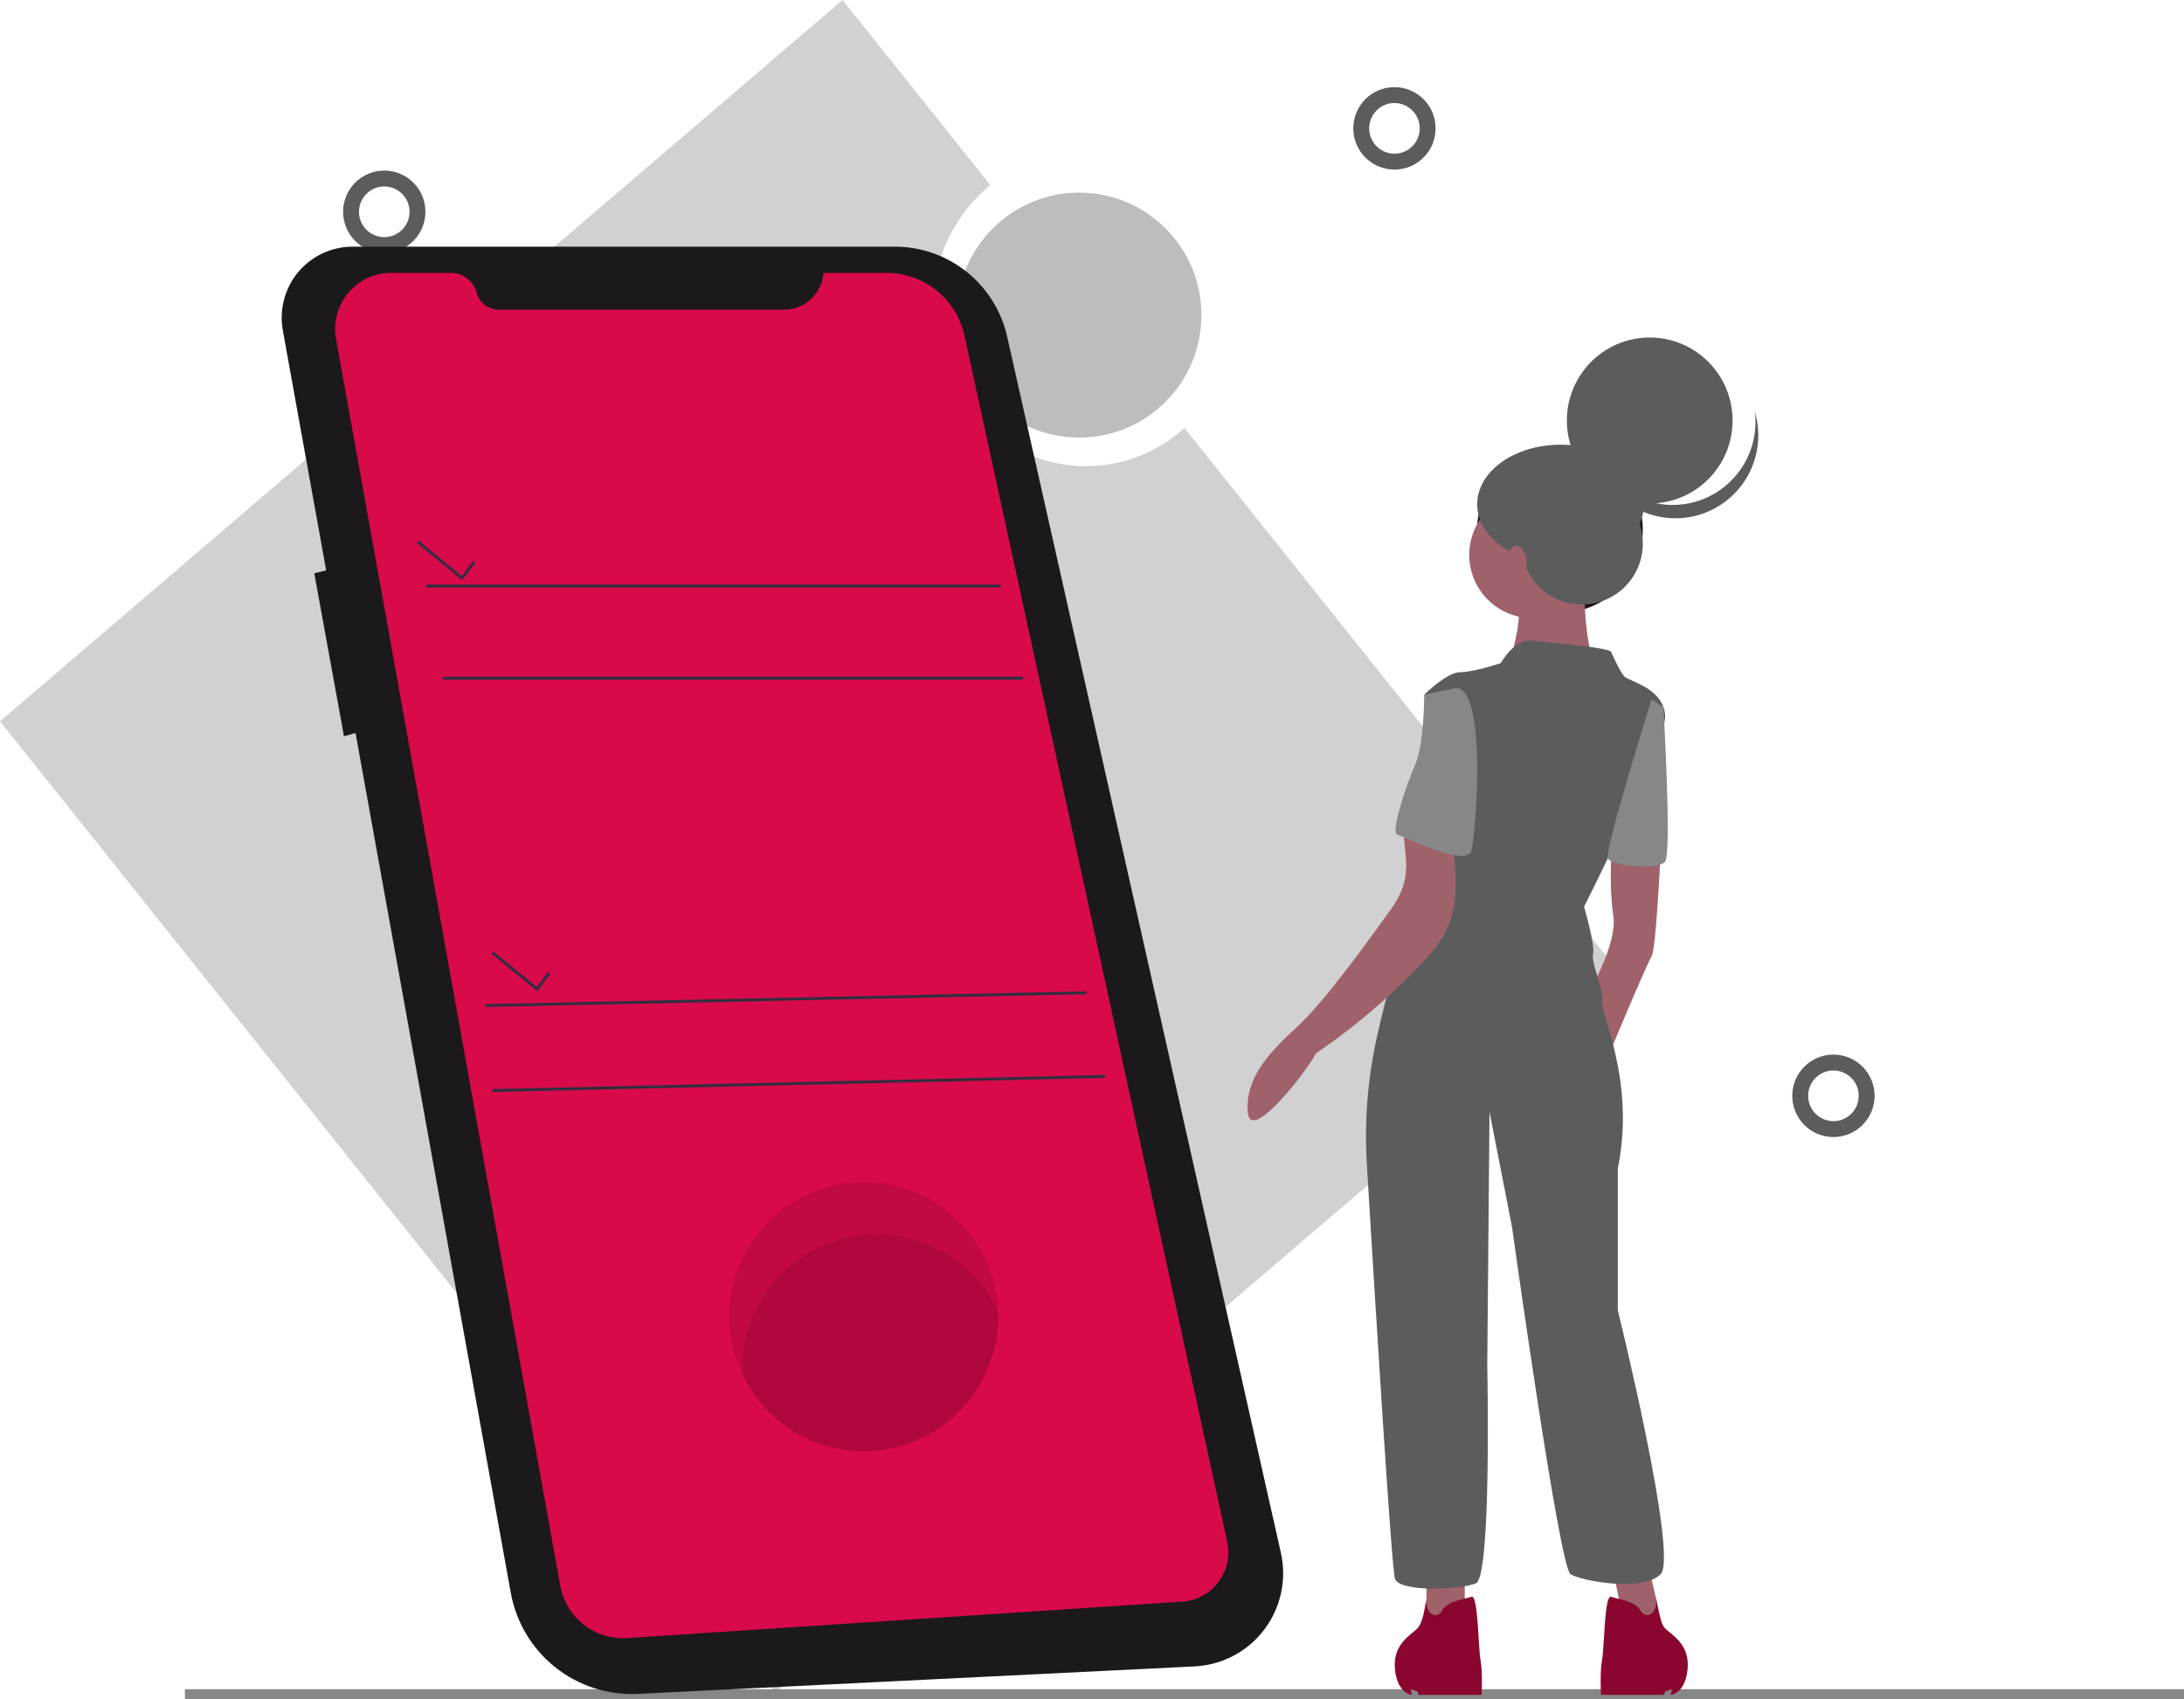 <svg width="275" height="214" viewBox="0 0 275 214" fill="none" xmlns="http://www.w3.org/2000/svg">
<g clip-path="url(#clip0)">
<path d="M203.742 122.257L149.13 53.886C146.65 56.158 143.595 57.703 140.298 58.354C130.016 60.383 119.976 53.349 117.871 42.643C116.383 35.076 119.263 27.703 124.709 23.313L106.088 0L3.8147e-06 90.836L97.655 213.093L203.742 122.257Z" fill="#5C5C5D" fill-opacity="0.28"/>
<path d="M23.287 213.716H275" stroke="#878789" stroke-width="2" stroke-miterlimit="10"/>
<path d="M175.584 20.354C177.894 20.354 179.766 18.477 179.766 16.163C179.766 13.849 177.894 11.973 175.584 11.973C173.274 11.973 171.401 13.849 171.401 16.163C171.401 18.477 173.274 20.354 175.584 20.354Z" stroke="#5C5C5D" stroke-width="2" stroke-miterlimit="10"/>
<path d="M230.858 142.183C233.168 142.183 235.041 140.307 235.041 137.992C235.041 135.678 233.168 133.802 230.858 133.802C228.548 133.802 226.676 135.678 226.676 137.992C226.676 140.307 228.548 142.183 230.858 142.183Z" stroke="#5C5C5D" stroke-width="2" stroke-miterlimit="10"/>
<path d="M48.385 30.861C50.695 30.861 52.568 28.985 52.568 26.671C52.568 24.356 50.695 22.48 48.385 22.48C46.075 22.48 44.203 24.356 44.203 26.671C44.203 28.985 46.075 30.861 48.385 30.861Z" stroke="#5C5C5D" stroke-width="2" stroke-miterlimit="10"/>
<path d="M135.884 55.105C144.387 55.105 151.28 48.2 151.28 39.681C151.28 31.162 144.387 24.256 135.884 24.256C127.381 24.256 120.488 31.162 120.488 39.681C120.488 48.2 127.381 55.105 135.884 55.105Z" fill="#5C5C5D" fill-opacity="0.4"/>
<path d="M44.47 31.062H112.675C115.967 31.062 119.16 32.184 121.73 34.243C124.301 36.302 126.096 39.177 126.819 42.393L161.282 195.536C161.658 197.207 161.664 198.939 161.301 200.613C160.938 202.286 160.214 203.859 159.18 205.222C158.146 206.586 156.826 207.706 155.314 208.504C153.802 209.302 152.134 209.76 150.427 209.844L80.312 213.305C76.558 213.49 72.864 212.301 69.921 209.958C66.978 207.616 64.985 204.281 64.316 200.575L44.767 92.301L43.313 92.717L39.572 72.195L41.069 71.82L35.612 41.597C35.379 40.303 35.433 38.972 35.771 37.701C36.109 36.43 36.723 35.249 37.569 34.243C38.415 33.237 39.472 32.43 40.665 31.881C41.858 31.331 43.157 31.051 44.47 31.062Z" fill="#1B191B"/>
<path d="M103.696 34.363H111.658C113.944 34.363 116.162 35.147 117.943 36.584C119.723 38.02 120.96 40.024 121.447 42.262L154.527 194.156C154.717 195.03 154.717 195.936 154.526 196.81C154.335 197.685 153.959 198.507 153.421 199.223C152.884 199.938 152.199 200.528 151.413 200.954C150.627 201.379 149.758 201.63 148.867 201.689L78.979 206.277C77.007 206.407 75.057 205.805 73.5 204.585C71.944 203.366 70.889 201.615 70.539 199.667L42.312 42.67C42.13 41.654 42.172 40.61 42.436 39.612C42.7 38.614 43.179 37.686 43.84 36.894C44.501 36.102 45.328 35.465 46.261 35.027C47.195 34.59 48.213 34.363 49.244 34.363H56.796C57.527 34.363 58.238 34.605 58.818 35.05C59.398 35.496 59.816 36.12 60.006 36.828C60.174 37.452 60.542 38.004 61.054 38.397C61.567 38.79 62.194 39.003 62.839 39.003H98.695C99.959 39.003 101.176 38.525 102.103 37.665C103.03 36.805 103.599 35.626 103.696 34.363L103.696 34.363Z" fill="#D80A49"/>
<path d="M125.962 73.623H53.644V73.98H125.962V73.623Z" fill="#2F2E41"/>
<path d="M128.812 85.222H55.781V85.579H128.812V85.222Z" fill="#2F2E41"/>
<path d="M58.211 73.058L59.854 70.863L59.569 70.649L58.149 72.546L52.676 68.06L52.451 68.336L58.211 73.058Z" fill="#2F2E41"/>
<path d="M67.651 124.809L69.294 122.614L69.01 122.4L67.589 124.297L62.117 119.811L61.891 120.087L67.651 124.809Z" fill="#2F2E41"/>
<path d="M136.823 124.839L61.121 126.445L61.129 126.801L136.831 125.195L136.823 124.839Z" fill="#2F2E41"/>
<path d="M139.139 135.367L62.011 137.152L62.02 137.509L139.147 135.724L139.139 135.367Z" fill="#2F2E41"/>
<path opacity="0.1" d="M91.851 165.793C91.851 170.289 93.634 174.601 96.807 177.781C99.981 180.96 104.285 182.746 108.773 182.746C113.261 182.746 117.565 180.96 120.738 177.781C123.912 174.601 125.694 170.289 125.694 165.793C125.694 165.581 125.691 165.37 125.682 165.16C125.516 160.722 123.619 156.526 120.398 153.474C117.176 150.423 112.889 148.76 108.456 148.843C104.024 148.926 99.801 150.749 96.696 153.918C93.591 157.088 91.851 161.352 91.851 165.793H91.851Z" fill="black"/>
<path opacity="0.1" d="M93.454 172.396C93.454 172.608 93.458 172.819 93.467 173.029C95.108 176.513 97.885 179.332 101.339 181.024C104.794 182.716 108.72 183.178 112.472 182.336C116.224 181.493 119.577 179.396 121.981 176.389C124.384 173.382 125.694 169.645 125.694 165.793C125.694 165.581 125.691 165.37 125.682 165.16C124.041 161.676 121.264 158.857 117.81 157.165C114.355 155.474 110.429 155.011 106.677 155.853C102.925 156.696 99.571 158.793 97.168 161.8C94.764 164.807 93.455 168.544 93.454 172.396H93.454Z" fill="black"/>
<path d="M196.425 77.163C202.186 77.163 206.856 72.484 206.856 66.713C206.856 60.941 202.186 56.262 196.425 56.262C190.664 56.262 185.993 60.941 185.993 66.713C185.993 72.484 190.664 77.163 196.425 77.163Z" fill="#1B191B"/>
<path d="M207.678 197.671L209.663 206.191H204.844L202.859 196.535L207.678 197.671Z" fill="#9F616A"/>
<path d="M184.435 197.671V205.623L179.616 206.191V197.671H184.435Z" fill="#9F616A"/>
<path d="M209.096 107.364C209.096 107.364 208.529 119.575 207.962 120.427C207.395 121.279 202.292 133.491 202.292 133.491L199.741 125.539C199.741 125.539 203.71 119.007 203.143 115.316C202.576 111.624 202.933 107.081 202.933 107.081L209.096 107.364Z" fill="#9F616A"/>
<path d="M192.938 77.83C197.322 77.83 200.875 74.27 200.875 69.878C200.875 65.487 197.322 61.927 192.938 61.927C188.555 61.927 185.001 65.487 185.001 69.878C185.001 74.27 188.555 77.83 192.938 77.83Z" fill="#9F616A"/>
<path d="M199.458 70.73C199.458 70.73 199.174 82.09 201.159 83.793C203.143 85.497 189.82 84.077 189.82 84.077C189.82 84.077 192.655 76.126 190.387 74.422C188.119 72.718 199.458 70.73 199.458 70.73Z" fill="#9F616A"/>
<path d="M188.97 83.509C188.97 83.509 190.671 80.386 192.938 80.67C195.206 80.954 202.576 81.522 202.859 82.09C203.143 82.657 203.993 84.645 204.56 85.213C205.127 85.781 209.379 86.633 209.662 90.041C209.946 93.449 199.458 114.18 199.458 114.18C199.458 114.18 200.875 119.007 200.592 120.143C200.308 121.279 202.009 124.687 201.726 126.107C201.442 127.527 205.977 136.046 203.71 147.122V165.013C203.71 165.013 211.363 195.967 209.096 198.239C206.828 200.511 199.174 199.091 197.757 198.239C196.34 197.387 190.387 154.505 190.387 154.505L187.553 140.022L187.269 171.828C187.269 171.828 187.836 198.523 185.852 199.375C183.868 200.227 176.214 200.511 175.647 198.807C175.205 197.478 173.039 162.119 172.107 146.62C171.784 141.27 172.204 135.901 173.355 130.667C174.534 125.306 176.247 119.008 178.198 116.452C181.883 111.624 184.151 96.289 184.151 96.289L179.332 87.485C179.332 87.485 182.167 84.645 183.868 84.645C185.568 84.645 188.97 83.509 188.97 83.509Z" fill="#5C5C5D"/>
<path d="M207.962 88.053L209.457 89.073C209.457 89.073 210.513 107.364 209.662 108.5C208.812 109.636 202.9 109.082 202.454 108.081C202.009 107.08 207.962 88.053 207.962 88.053Z" fill="#878789"/>
<path d="M182.684 104.684C183.513 110.451 184.241 115.585 179.998 120.229C175.734 124.929 170.925 129.102 165.674 132.659C165.153 134.04 157.514 144.181 157.126 140.136C156.737 136.091 159.376 132.92 163.127 129.499C166.877 126.078 172.125 118.656 175.085 114.584C178.046 110.512 176.827 107.972 176.724 104.57C176.621 101.169 181.52 104.725 182.684 104.684Z" fill="#9F616A"/>
<path d="M179.616 201.022C179.616 201.022 179.332 204.203 178.482 205.055C177.631 205.906 175.364 207.042 175.647 210.166C175.931 213.29 177.773 213.432 177.773 213.432L177.631 212.722L178.482 213.006L178.624 213.432H186.56C186.56 213.432 186.702 210.45 186.419 209.03C186.135 207.61 186.135 200.795 185.285 201.079C184.434 201.363 182.167 201.647 181.6 202.783C181.033 203.919 179.332 203.521 179.616 201.022Z" fill="#8A062E"/>
<path d="M208.529 201.022C208.529 201.022 208.812 204.203 209.662 205.055C210.513 205.906 212.78 207.042 212.497 210.166C212.214 213.29 210.371 213.432 210.371 213.432L210.513 212.722L209.662 213.006L209.521 213.432H201.584C201.584 213.432 201.442 210.45 201.726 209.03C202.009 207.61 202.009 200.795 202.859 201.079C203.71 201.363 205.977 201.647 206.544 202.783C207.111 203.919 208.812 203.521 208.529 201.022Z" fill="#8A062E"/>
<path d="M183.301 86.633L179.332 87.485C179.332 87.485 179.332 93.733 178.198 96.289C177.065 98.845 175.08 104.808 175.931 105.092C176.781 105.376 184.718 109.352 185.285 107.08C185.852 104.808 187.269 86.633 183.301 86.633Z" fill="#878789"/>
<path d="M207.725 63.403C213.486 63.403 218.157 58.724 218.157 52.953C218.157 47.181 213.486 42.502 207.725 42.502C201.964 42.502 197.294 47.181 197.294 52.953C197.294 58.724 201.964 63.403 207.725 63.403Z" fill="#5C5C5D"/>
<path d="M216.723 61.606C215.373 62.584 213.809 63.224 212.161 63.471C210.514 63.719 208.831 63.568 207.254 63.031C205.677 62.493 204.251 61.586 203.096 60.383C201.941 59.181 201.09 57.718 200.614 56.119C200.794 57.552 201.269 58.933 202.008 60.173C202.747 61.414 203.735 62.487 204.91 63.325C206.084 64.164 207.419 64.75 208.831 65.045C210.242 65.341 211.7 65.34 213.111 65.043C214.522 64.745 215.856 64.158 217.03 63.318C218.203 62.478 219.19 61.404 219.927 60.163C220.665 58.921 221.138 57.54 221.316 56.107C221.495 54.673 221.374 53.218 220.963 51.833C221.197 53.694 220.926 55.583 220.18 57.302C219.434 59.022 218.24 60.508 216.723 61.606Z" fill="#5C5C5D"/>
<path d="M199.206 76.118C203.431 76.118 206.856 72.687 206.856 68.454C206.856 64.222 203.431 60.791 199.206 60.791C194.982 60.791 191.557 64.222 191.557 68.454C191.557 72.687 194.982 76.118 199.206 76.118Z" fill="#5C5C5D"/>
<path d="M196.5 71C202.299 71 207 67.642 207 63.5C207 59.358 202.299 56 196.5 56C190.701 56 186 59.358 186 63.5C186 67.642 190.701 71 196.5 71Z" fill="#5C5C5D"/>
<path d="M190.965 73.305C191.676 73.305 192.252 72.284 192.252 71.024C192.252 69.764 191.676 68.743 190.965 68.743C190.255 68.743 189.678 69.764 189.678 71.024C189.678 72.284 190.255 73.305 190.965 73.305Z" fill="#A0616A"/>
</g>
<defs>
<clipPath id="clip0">
<rect width="275" height="214" fill="white"/>
</clipPath>
</defs>
</svg>
